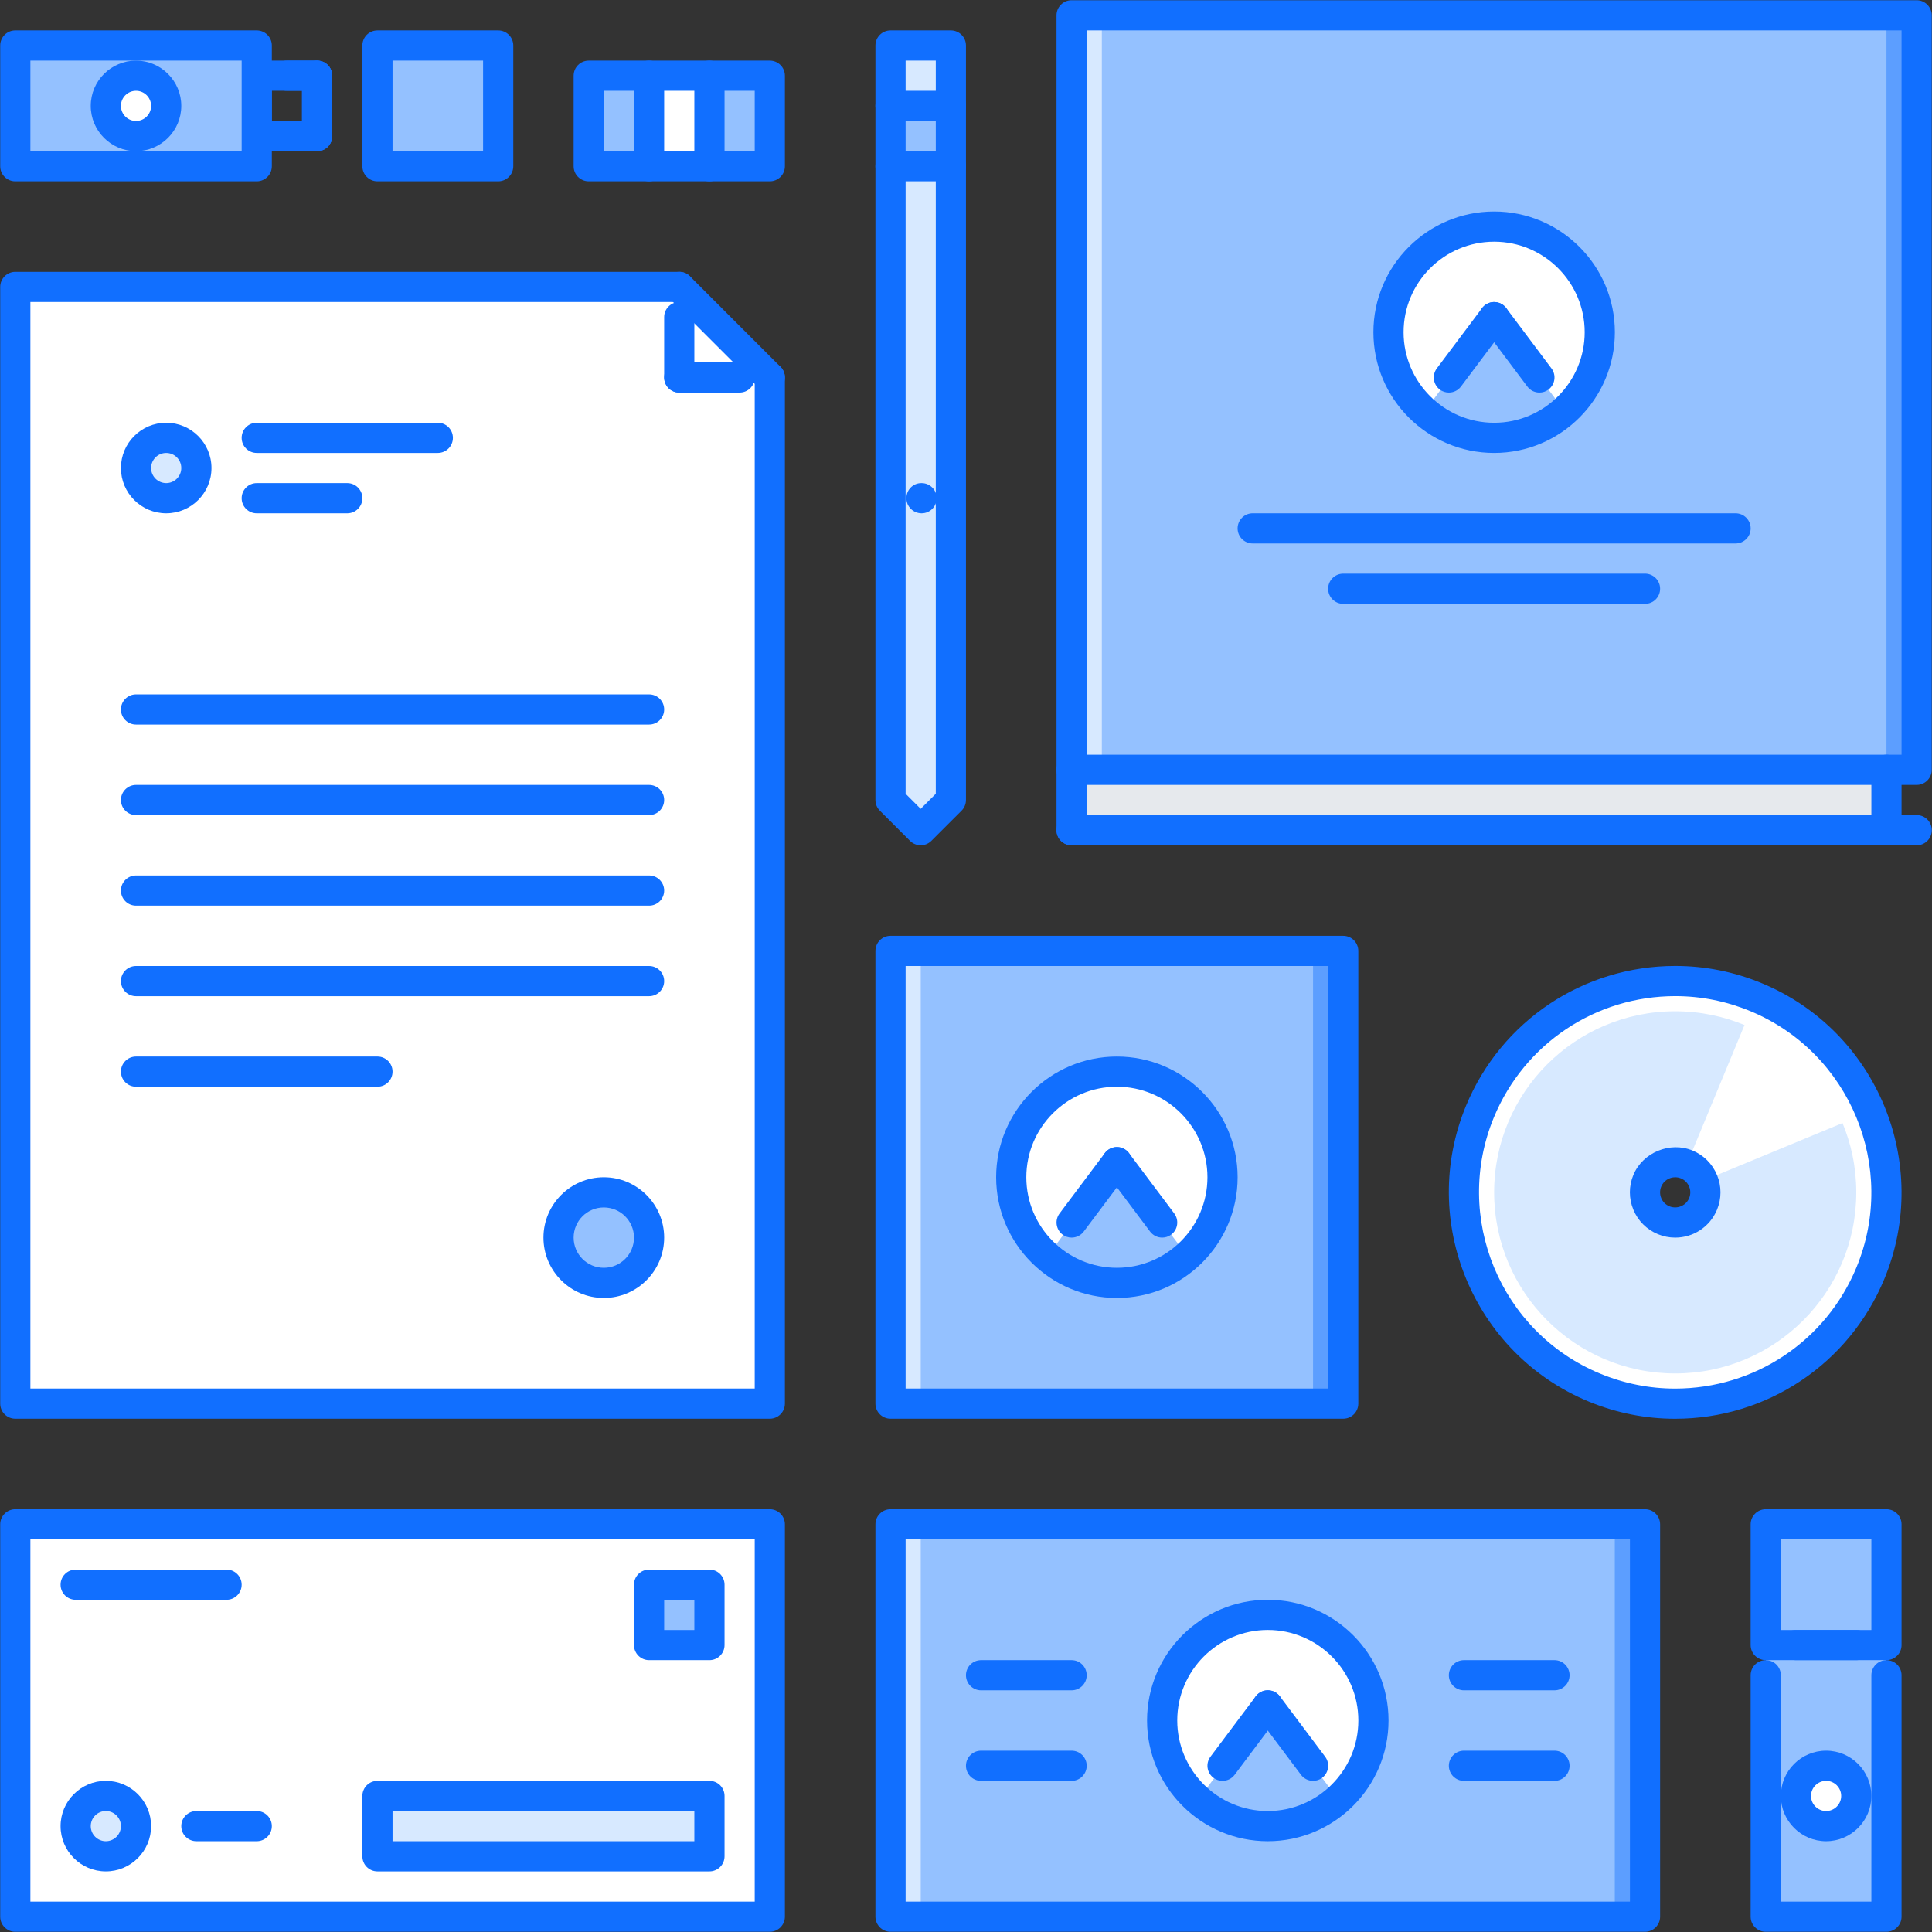 <?xml version="1.0" encoding="UTF-8"?>
<svg width="100px" height="100px" viewBox="0 0 100 100" version="1.1" xmlns="http://www.w3.org/2000/svg" xmlns:xlink="http://www.w3.org/1999/xlink">
    <rect x="0" y="0" width="100" height="100" fill="#333333" stroke="none"/>
    <!-- Generator: Sketch 51 (57462) - http://www.bohemiancoding.com/sketch -->
    <title>multiple-sources</title>
    <desc>Created with Sketch.</desc>
    <defs></defs>
    <g id="Design" stroke="none" stroke-width="1" fill="none" fill-rule="evenodd">
        <g id="Features-Template-V2" transform="translate(-570, -684)" fill-rule="nonzero">
            <g id="Feature-Copy-7" transform="translate(135, 634)">
                <g id="multiple-sources" transform="translate(435, 50)">
                    <rect id="Rectangle-path" fill="#94C1FF" x="55.466" y="0.793" width="43.739" height="39.053"></rect>
                    <polygon id="Shape" fill="#D7E9FF" points="49.217 41.408 47.655 42.971 46.093 41.408 46.093 8.604 49.217 8.604"></polygon>
                    <rect id="Rectangle-path" fill="#94C1FF" x="30.472" y="3.918" width="9.373" height="4.686"></rect>
                    <path d="M16.413,7.823 L13.289,7.823 C12.857,7.823 12.508,7.473 12.508,7.042 L12.508,3.918 C12.508,3.486 12.857,3.137 13.289,3.137 L16.413,3.137 C16.845,3.137 17.194,3.486 17.194,3.918 L17.194,7.042 C17.194,7.473 16.845,7.823 16.413,7.823 Z M14.07,6.261 L15.632,6.261 L15.632,4.699 L14.07,4.699 L14.07,6.261 Z" id="Shape" fill="#116FFF"></path>
                    <rect id="Rectangle-path" fill="#94C1FF" x="0.792" y="2.355" width="12.497" height="6.248"></rect>
                    <rect id="Rectangle-path" fill="#94C1FF" x="91.395" y="78.899" width="6.248" height="6.248"></rect>
                    <rect id="Rectangle-path" fill="#94C1FF" x="91.395" y="85.148" width="6.248" height="14.059"></rect>
                    <rect id="Rectangle-path" fill="#94C1FF" x="46.093" y="78.899" width="39.053" height="20.308"></rect>
                    <path d="M86.708,50.779 C80.669,50.779 75.772,55.676 75.772,61.716 C75.772,67.755 80.669,72.652 86.708,72.652 C92.748,72.652 97.645,67.755 97.645,61.716 C97.645,55.676 92.748,50.779 86.708,50.779 Z M86.708,63.278 C85.846,63.278 85.146,62.578 85.146,61.716 C85.146,60.854 85.846,60.154 86.708,60.154 C87.57,60.154 88.27,60.854 88.27,61.716 C88.27,62.578 87.57,63.278 86.708,63.278 Z" id="Shape" fill="#D7E9FF"></path>
                    <path d="M86.708,50.779 C80.669,50.779 75.772,55.676 75.772,61.716 C75.772,67.755 80.669,72.652 86.708,72.652 C92.748,72.652 97.645,67.755 97.645,61.716 C97.645,55.676 92.748,50.779 86.708,50.779 Z M86.708,71.089 C81.534,71.089 77.336,66.89 77.336,61.716 C77.336,56.542 81.534,52.343 86.708,52.343 C91.883,52.343 96.081,56.542 96.081,61.716 C96.081,66.89 91.883,71.089 86.708,71.089 Z" id="Shape" fill="#FFFFFF"></path>
                    <rect id="Rectangle-path" fill="#94C1FF" x="46.093" y="49.219" width="23.432" height="23.432"></rect>
                    <polygon id="Shape" fill="#FFFFFF" points="39.845 72.651 0.792 72.651 0.792 14.852 35.158 14.852 39.845 19.54"></polygon>
                    <rect id="Rectangle-path" fill="#FFFFFF" x="0.792" y="78.899" width="39.053" height="20.308"></rect>
                    <g id="Group" transform="translate(52.148, 55.273)">
                        <path d="M11.128,5.661 C11.128,8.682 8.68,11.129 5.661,11.129 C2.64,11.129 0.193,8.682 0.193,5.661 C0.193,2.641 2.64,0.194 5.661,0.194 C8.679,0.194 11.128,2.641 11.128,5.661 Z" id="Shape" fill="#FFFFFF"></path>
                        <path d="M2.07,9.754 C3.031,10.599 4.279,11.129 5.661,11.129 C7.061,11.129 8.324,10.587 9.291,9.722 L5.661,4.88 L2.07,9.754 Z" id="Shape" fill="#94C1FF"></path>
                    </g>
                    <g id="Group" transform="translate(59.961, 83.398)">
                        <path d="M11.126,5.654 C11.126,8.675 8.678,11.122 5.659,11.122 C2.638,11.122 0.191,8.675 0.191,5.654 C0.191,2.634 2.638,0.187 5.659,0.187 C8.678,0.187 11.126,2.634 11.126,5.654 Z" id="Shape" fill="#FFFFFF"></path>
                        <path d="M2.068,9.747 C3.029,10.593 4.277,11.122 5.659,11.122 C7.059,11.122 8.322,10.58 9.289,9.715 L5.659,4.873 L2.068,9.747 Z" id="Shape" fill="#94C1FF"></path>
                    </g>
                    <g id="Group" transform="translate(71.68, 11.719)">
                        <path d="M11.125,5.477 C11.125,8.497 8.676,10.944 5.657,10.944 C2.637,10.944 0.19,8.497 0.19,5.477 C0.19,2.456 2.637,0.009 5.657,0.009 C8.676,0.009 11.125,2.456 11.125,5.477 Z" id="Shape" fill="#FFFFFF"></path>
                        <path d="M2.066,9.57 C3.027,10.415 4.275,10.944 5.657,10.944 C7.058,10.944 8.321,10.403 9.288,9.538 L5.657,4.696 L2.066,9.57 Z" id="Shape" fill="#94C1FF"></path>
                    </g>
                    <path d="M7.04,94.52 C7.04,95.384 6.342,96.082 5.478,96.082 C4.615,96.082 3.916,95.384 3.916,94.52 C3.916,93.657 4.615,92.958 5.478,92.958 C6.342,92.958 7.04,93.657 7.04,94.52 Z" id="Shape" fill="#D7E9FF"></path>
                    <path d="M10.164,24.225 C10.164,25.088 9.466,25.787 8.602,25.787 C7.739,25.787 7.04,25.088 7.04,24.225 C7.04,23.362 7.739,22.663 8.602,22.663 C9.466,22.663 10.164,23.362 10.164,24.225 Z" id="Shape" fill="#D7E9FF"></path>
                    <path d="M8.602,5.48 C8.602,6.343 7.904,7.042 7.04,7.042 C6.177,7.042 5.478,6.343 5.478,5.48 C5.478,4.616 6.177,3.918 7.04,3.918 C7.904,3.918 8.602,4.616 8.602,5.48 Z" id="Shape" fill="#FFFFFF"></path>
                    <path d="M96.081,92.958 C96.081,93.822 95.382,94.52 94.519,94.52 C93.655,94.52 92.957,93.822 92.957,92.958 C92.957,92.095 93.655,91.396 94.519,91.396 C95.382,91.396 96.081,92.095 96.081,92.958 Z" id="Shape" fill="#FFFFFF"></path>
                    <rect id="Rectangle-path" fill="#94C1FF" x="33.596" y="82.023" width="3.124" height="3.124"></rect>
                    <rect id="Rectangle-path" fill="#D7E9FF" x="19.537" y="92.958" width="17.183" height="3.124"></rect>
                    <polygon id="Shape" fill="#FFFFFF" points="35.158 14.854 35.158 19.539 39.845 19.539"></polygon>
                    <path d="M33.596,64.059 C33.596,65.353 32.545,66.402 31.253,66.402 C29.958,66.402 28.91,65.353 28.91,64.059 C28.91,62.765 29.958,61.716 31.253,61.716 C32.545,61.716 33.596,62.765 33.596,64.059 Z" id="Shape" fill="#94C1FF"></path>
                    <path d="M90.893,51.612 L87.305,60.274 C87.686,60.433 87.991,60.736 88.15,61.118 L96.812,57.531 C95.703,54.859 93.565,52.721 90.893,51.612 Z" id="Shape" fill="#FFFFFF"></path>
                    <rect id="Rectangle-path" fill="#D7E9FF" x="46.093" y="78.899" width="1.564" height="20.308"></rect>
                    <rect id="Rectangle-path" fill="#5C9EFF" x="83.581" y="78.899" width="1.564" height="20.308"></rect>
                    <rect id="Rectangle-path" fill="#94C1FF" x="19.537" y="2.355" width="6.248" height="6.248"></rect>
                    <rect id="Rectangle-path" fill="#FFFFFF" x="33.596" y="3.918" width="3.124" height="4.686"></rect>
                    <rect id="Rectangle-path" fill="#94C1FF" x="46.093" y="5.48" width="3.124" height="3.124"></rect>
                    <rect id="Rectangle-path" fill="#D7E9FF" x="46.093" y="2.355" width="3.124" height="3.124"></rect>
                    <rect id="Rectangle-path" fill="#D7E9FF" x="46.093" y="49.219" width="1.564" height="23.432"></rect>
                    <rect id="Rectangle-path" fill="#5C9EFF" x="67.963" y="49.219" width="1.564" height="23.432"></rect>
                    <rect id="Rectangle-path" fill="#E6E9ED" x="55.466" y="39.846" width="42.177" height="3.124"></rect>
                    <rect id="Rectangle-path" fill="#D7E9FF" x="55.466" y="0.793" width="1.564" height="39.053"></rect>
                    <rect id="Rectangle-path" fill="#5C9EFF" x="97.643" y="0.793" width="1.564" height="39.053"></rect>
                    <g id="_x32_5._brand_x2C__identity_x2C__design_x2C__advertising_x2C__brand_x2C__print__x0A_" fill="#116FFF">
                        <path d="M47.703,26.568 C47.271,26.568 46.914,26.219 46.914,25.787 C46.914,25.355 47.256,25.006 47.686,25.006 L47.703,25.006 C48.133,25.006 48.484,25.355 48.484,25.787 C48.484,26.219 48.133,26.568 47.703,26.568 Z" id="Shape"></path>
                        <path d="M39.845,73.432 L0.792,73.432 C0.36,73.432 0.011,73.082 0.011,72.651 L0.011,14.852 C0.011,14.421 0.36,14.071 0.792,14.071 L35.158,14.071 C35.59,14.071 35.939,14.421 35.939,14.852 C35.939,15.284 35.59,15.633 35.158,15.633 L1.573,15.633 L1.573,71.87 L39.064,71.87 L39.064,19.539 C39.064,19.107 39.413,18.758 39.845,18.758 C40.276,18.758 40.626,19.107 40.626,19.539 L40.626,72.651 C40.626,73.082 40.276,73.432 39.845,73.432 Z" id="Shape"></path>
                        <path d="M69.525,73.432 L46.093,73.432 C45.662,73.432 45.312,73.082 45.312,72.651 L45.312,49.219 C45.312,48.787 45.662,48.438 46.093,48.438 L69.525,48.438 C69.957,48.438 70.306,48.787 70.306,49.219 L70.306,72.651 C70.306,73.082 69.957,73.432 69.525,73.432 Z M46.874,71.87 L68.744,71.87 L68.744,50 L46.874,50 L46.874,71.87 Z" id="Shape"></path>
                        <path d="M39.845,99.988 L0.792,99.988 C0.36,99.988 0.011,99.638 0.011,99.207 L0.011,78.899 C0.011,78.468 0.36,78.118 0.792,78.118 L39.845,78.118 C40.276,78.118 40.626,78.468 40.626,78.899 L40.626,99.207 C40.626,99.638 40.276,99.988 39.845,99.988 Z M1.573,98.426 L39.064,98.426 L39.064,79.68 L1.573,79.68 L1.573,98.426 Z" id="Shape"></path>
                        <path d="M85.146,99.988 L46.093,99.988 C45.662,99.988 45.312,99.638 45.312,99.207 L45.312,78.899 C45.312,78.468 45.662,78.118 46.093,78.118 L85.146,78.118 C85.578,78.118 85.927,78.468 85.927,78.899 L85.927,99.207 C85.927,99.638 85.578,99.988 85.146,99.988 Z M46.874,98.426 L84.365,98.426 L84.365,79.68 L46.874,79.68 L46.874,98.426 Z" id="Shape"></path>
                        <path d="M99.205,40.627 L55.466,40.627 C55.034,40.627 54.685,40.278 54.685,39.846 L54.685,0.793 C54.685,0.362 55.034,0.012 55.466,0.012 L99.205,0.012 C99.637,0.012 99.986,0.362 99.986,0.793 L99.986,39.846 C99.986,40.278 99.637,40.627 99.205,40.627 Z M56.247,39.065 L98.424,39.065 L98.424,1.574 L56.247,1.574 L56.247,39.065 Z" id="Shape"></path>
                        <path d="M13.289,9.385 L0.792,9.385 C0.36,9.385 0.011,9.036 0.011,8.604 L0.011,2.355 C0.011,1.924 0.36,1.574 0.792,1.574 L13.289,1.574 C13.72,1.574 14.07,1.924 14.07,2.355 L14.07,8.604 C14.07,9.036 13.721,9.385 13.289,9.385 Z M1.573,7.823 L12.508,7.823 L12.508,3.137 L1.573,3.137 L1.573,7.823 Z" id="Shape"></path>
                        <path d="M25.786,9.385 L19.537,9.385 C19.105,9.385 18.756,9.036 18.756,8.604 L18.756,2.355 C18.756,1.924 19.105,1.574 19.537,1.574 L25.786,1.574 C26.217,1.574 26.567,1.924 26.567,2.355 L26.567,8.604 C26.567,9.036 26.217,9.385 25.786,9.385 Z M20.318,7.823 L25.004,7.823 L25.004,3.137 L20.318,3.137 L20.318,7.823 Z" id="Shape"></path>
                        <path d="M47.655,43.752 C47.455,43.752 47.256,43.675 47.103,43.523 L45.541,41.961 C45.395,41.814 45.312,41.616 45.312,41.408 L45.312,2.355 C45.312,1.924 45.662,1.574 46.093,1.574 L49.217,1.574 C49.649,1.574 49.998,1.924 49.998,2.355 L49.998,41.408 C49.998,41.616 49.916,41.814 49.77,41.961 L48.207,43.523 C48.055,43.675 47.855,43.752 47.655,43.752 Z M46.874,41.085 L47.655,41.866 L48.436,41.085 L48.436,3.137 L46.874,3.137 L46.874,41.085 Z" id="Shape"></path>
                        <path d="M39.845,20.32 C39.645,20.32 39.445,20.243 39.293,20.091 L34.606,15.404 C34.301,15.099 34.301,14.605 34.606,14.3 C34.911,13.995 35.406,13.995 35.711,14.3 L40.397,18.987 C40.702,19.292 40.702,19.786 40.397,20.091 C40.244,20.243 40.045,20.32 39.845,20.32 Z" id="Shape"></path>
                        <path d="M38.283,20.32 L35.158,20.32 C34.727,20.32 34.377,19.97 34.377,19.539 C34.377,19.107 34.727,18.758 35.158,18.758 L38.283,18.758 C38.714,18.758 39.064,19.107 39.064,19.539 C39.064,19.97 38.714,20.32 38.283,20.32 Z" id="Shape"></path>
                        <path d="M35.158,20.32 C34.727,20.32 34.377,19.97 34.377,19.539 L34.377,16.414 C34.377,15.983 34.727,15.633 35.158,15.633 C35.59,15.633 35.939,15.983 35.939,16.414 L35.939,19.539 C35.939,19.971 35.59,20.32 35.158,20.32 Z" id="Shape"></path>
                        <g id="Group" transform="translate(51.367, 54.492)">
                            <path d="M6.443,12.691 C2.997,12.691 0.193,9.889 0.193,6.443 C0.193,2.997 2.997,0.194 6.443,0.194 C9.89,0.194 12.692,2.997 12.692,6.443 C12.692,9.889 9.89,12.691 6.443,12.691 Z M6.443,1.756 C3.859,1.756 1.755,3.858 1.755,6.443 C1.755,9.027 3.859,11.129 6.443,11.129 C9.028,11.129 11.13,9.027 11.13,6.443 C11.13,3.858 9.028,1.756 6.443,1.756 Z" id="Shape"></path>
                            <path d="M4.1,9.567 C3.937,9.567 3.772,9.516 3.632,9.411 C3.287,9.152 3.217,8.662 3.475,8.317 L5.818,5.193 C6.08,4.848 6.57,4.778 6.912,5.036 C7.257,5.295 7.327,5.785 7.069,6.13 L4.726,9.254 C4.571,9.459 4.337,9.567 4.1,9.567 Z" id="Shape"></path>
                            <path d="M8.787,9.567 C8.55,9.567 8.315,9.458 8.161,9.254 L5.818,6.13 C5.56,5.785 5.63,5.296 5.975,5.036 C6.318,4.778 6.808,4.848 7.069,5.193 L9.412,8.317 C9.67,8.662 9.6,9.152 9.255,9.411 C9.114,9.517 8.95,9.567 8.787,9.567 Z" id="Shape"></path>
                        </g>
                        <g id="Group" transform="translate(59.18, 82.617)">
                            <path d="M6.441,12.684 C2.995,12.684 0.191,9.882 0.191,6.436 C0.191,2.99 2.995,0.187 6.441,0.187 C9.888,0.187 12.69,2.99 12.69,6.436 C12.69,9.882 9.888,12.684 6.441,12.684 Z M6.441,1.749 C3.857,1.749 1.754,3.852 1.754,6.436 C1.754,9.02 3.857,11.122 6.441,11.122 C9.026,11.122 11.128,9.02 11.128,6.436 C11.128,3.852 9.026,1.749 6.441,1.749 Z" id="Shape"></path>
                            <path d="M4.098,9.56 C3.935,9.56 3.77,9.51 3.63,9.404 C3.285,9.145 3.215,8.655 3.473,8.311 L5.816,5.186 C6.078,4.841 6.568,4.771 6.91,5.029 C7.255,5.288 7.325,5.778 7.067,6.123 L4.724,9.247 C4.57,9.452 4.335,9.56 4.098,9.56 Z" id="Shape"></path>
                            <path d="M8.785,9.56 C8.548,9.56 8.313,9.452 8.159,9.247 L5.816,6.123 C5.558,5.778 5.629,5.289 5.973,5.029 C6.317,4.771 6.806,4.84 7.067,5.186 L9.41,8.311 C9.668,8.655 9.598,9.145 9.253,9.404 C9.113,9.51 8.948,9.56 8.785,9.56 Z" id="Shape"></path>
                        </g>
                        <g id="Group" transform="translate(70.898, 10.938)">
                            <path d="M6.439,12.506 C2.992,12.506 0.189,9.704 0.189,6.258 C0.189,2.812 2.992,0.01 6.439,0.01 C9.885,0.01 12.687,2.812 12.687,6.258 C12.687,9.704 9.885,12.506 6.439,12.506 Z M6.439,1.572 C3.854,1.572 1.751,3.674 1.751,6.258 C1.751,8.842 3.854,10.944 6.439,10.944 C9.023,10.944 11.125,8.842 11.125,6.258 C11.125,3.674 9.023,1.572 6.439,1.572 Z" id="Shape"></path>
                            <path d="M4.096,9.382 C3.932,9.382 3.767,9.332 3.627,9.227 C3.282,8.967 3.212,8.478 3.47,8.133 L5.813,5.009 C6.074,4.665 6.565,4.595 6.907,4.852 C7.252,5.111 7.322,5.601 7.064,5.945 L4.721,9.07 C4.567,9.274 4.332,9.382 4.096,9.382 Z" id="Shape"></path>
                            <path d="M8.782,9.382 C8.545,9.382 8.31,9.274 8.156,9.069 L5.813,5.945 C5.555,5.6 5.626,5.111 5.971,4.851 C6.314,4.594 6.803,4.664 7.064,5.008 L9.407,8.133 C9.665,8.477 9.595,8.967 9.25,9.226 C9.11,9.332 8.945,9.382 8.782,9.382 Z" id="Shape"></path>
                        </g>
                        <path d="M8.602,26.568 C7.31,26.568 6.259,25.517 6.259,24.225 C6.259,22.933 7.31,21.882 8.602,21.882 C9.894,21.882 10.946,22.933 10.946,24.225 C10.946,25.517 9.894,26.568 8.602,26.568 Z M8.602,23.444 C8.172,23.444 7.821,23.795 7.821,24.225 C7.821,24.655 8.172,25.006 8.602,25.006 C9.033,25.006 9.383,24.655 9.383,24.225 C9.383,23.795 9.033,23.444 8.602,23.444 Z" id="Shape"></path>
                        <path d="M22.661,23.444 L13.289,23.444 C12.857,23.444 12.508,23.095 12.508,22.663 C12.508,22.231 12.857,21.882 13.289,21.882 L22.661,21.882 C23.093,21.882 23.442,22.231 23.442,22.663 C23.442,23.095 23.093,23.444 22.661,23.444 Z" id="Shape"></path>
                        <path d="M17.975,26.568 L13.289,26.568 C12.857,26.568 12.508,26.219 12.508,25.787 C12.508,25.355 12.857,25.006 13.289,25.006 L17.975,25.006 C18.407,25.006 18.756,25.355 18.756,25.787 C18.756,26.219 18.407,26.568 17.975,26.568 Z" id="Shape"></path>
                        <path d="M33.596,37.503 L7.04,37.503 C6.609,37.503 6.259,37.154 6.259,36.722 C6.259,36.29 6.609,35.941 7.04,35.941 L33.596,35.941 C34.028,35.941 34.377,36.29 34.377,36.722 C34.377,37.154 34.028,37.503 33.596,37.503 Z" id="Shape"></path>
                        <path d="M33.596,42.189 L7.04,42.189 C6.609,42.189 6.259,41.84 6.259,41.408 C6.259,40.977 6.609,40.627 7.04,40.627 L33.596,40.627 C34.028,40.627 34.377,40.977 34.377,41.408 C34.377,41.84 34.028,42.189 33.596,42.189 Z" id="Shape"></path>
                        <path d="M33.596,46.876 L7.04,46.876 C6.609,46.876 6.259,46.526 6.259,46.095 C6.259,45.663 6.609,45.314 7.04,45.314 L33.596,45.314 C34.028,45.314 34.377,45.663 34.377,46.095 C34.377,46.526 34.028,46.876 33.596,46.876 Z" id="Shape"></path>
                        <path d="M33.596,51.562 L7.04,51.562 C6.609,51.562 6.259,51.213 6.259,50.781 C6.259,50.349 6.608,50 7.04,50 L33.596,50 C34.028,50 34.377,50.349 34.377,50.781 C34.377,51.213 34.028,51.562 33.596,51.562 Z" id="Shape"></path>
                        <path d="M19.537,56.248 L7.04,56.248 C6.609,56.248 6.259,55.899 6.259,55.467 C6.259,55.036 6.609,54.686 7.04,54.686 L19.537,54.686 C19.969,54.686 20.318,55.036 20.318,55.467 C20.318,55.899 19.969,56.248 19.537,56.248 Z" id="Shape"></path>
                        <path d="M31.253,67.183 C29.531,67.183 28.129,65.781 28.129,64.059 C28.129,62.337 29.531,60.935 31.253,60.935 C32.975,60.935 34.377,62.337 34.377,64.059 C34.377,65.781 32.975,67.183 31.253,67.183 Z M31.253,62.497 C30.391,62.497 29.691,63.197 29.691,64.059 C29.691,64.921 30.391,65.621 31.253,65.621 C32.115,65.621 32.815,64.921 32.815,64.059 C32.815,63.197 32.115,62.497 31.253,62.497 Z" id="Shape"></path>
                        <path d="M16.413,4.699 L14.851,4.699 C14.419,4.699 14.07,4.349 14.07,3.918 C14.07,3.486 14.419,3.137 14.851,3.137 L16.413,3.137 C16.845,3.137 17.194,3.486 17.194,3.918 C17.194,4.349 16.845,4.699 16.413,4.699 Z" id="Shape"></path>
                        <path d="M16.413,7.823 L14.851,7.823 C14.419,7.823 14.07,7.473 14.07,7.042 C14.07,6.61 14.419,6.261 14.851,6.261 L16.413,6.261 C16.845,6.261 17.194,6.61 17.194,7.042 C17.194,7.473 16.845,7.823 16.413,7.823 Z" id="Shape"></path>
                        <path d="M16.413,7.823 C15.981,7.823 15.632,7.473 15.632,7.042 L15.632,3.918 C15.632,3.486 15.981,3.137 16.413,3.137 C16.845,3.137 17.194,3.486 17.194,3.918 L17.194,7.042 C17.194,7.473 16.845,7.823 16.413,7.823 Z" id="Shape"></path>
                        <path d="M7.04,7.823 C5.748,7.823 4.697,6.772 4.697,5.48 C4.697,4.188 5.748,3.137 7.04,3.137 C8.332,3.137 9.383,4.188 9.383,5.48 C9.383,6.772 8.332,7.823 7.04,7.823 Z M7.04,4.699 C6.61,4.699 6.259,5.049 6.259,5.48 C6.259,5.91 6.61,6.261 7.04,6.261 C7.471,6.261 7.821,5.91 7.821,5.48 C7.821,5.049 7.471,4.699 7.04,4.699 Z" id="Shape"></path>
                        <path d="M49.217,9.385 L46.093,9.385 C45.662,9.385 45.312,9.036 45.312,8.604 C45.312,8.172 45.662,7.823 46.093,7.823 L49.217,7.823 C49.649,7.823 49.998,8.172 49.998,8.604 C49.998,9.036 49.649,9.385 49.217,9.385 Z" id="Shape"></path>
                        <path d="M49.217,6.261 L46.093,6.261 C45.662,6.261 45.312,5.911 45.312,5.48 C45.312,5.048 45.662,4.699 46.093,4.699 L49.217,4.699 C49.649,4.699 49.998,5.048 49.998,5.48 C49.998,5.911 49.649,6.261 49.217,6.261 Z" id="Shape"></path>
                        <path d="M39.845,9.385 L30.472,9.385 C30.04,9.385 29.691,9.036 29.691,8.604 L29.691,3.918 C29.691,3.486 30.04,3.137 30.472,3.137 L39.845,3.137 C40.276,3.137 40.626,3.486 40.626,3.918 L40.626,8.604 C40.626,9.036 40.276,9.385 39.845,9.385 Z M31.253,7.823 L39.064,7.823 L39.064,4.699 L31.253,4.699 L31.253,7.823 Z" id="Shape"></path>
                        <path d="M33.596,9.385 C33.165,9.385 32.815,9.036 32.815,8.604 L32.815,3.918 C32.815,3.486 33.165,3.137 33.596,3.137 C34.028,3.137 34.377,3.486 34.377,3.918 L34.377,8.604 C34.377,9.036 34.028,9.385 33.596,9.385 Z" id="Shape"></path>
                        <path d="M36.721,9.385 C36.289,9.385 35.939,9.036 35.939,8.604 L35.939,3.918 C35.939,3.486 36.289,3.137 36.721,3.137 C37.152,3.137 37.502,3.486 37.502,3.918 L37.502,8.604 C37.502,9.036 37.152,9.385 36.721,9.385 Z" id="Shape"></path>
                        <path d="M86.702,73.435 C85.164,73.435 83.657,73.134 82.223,72.541 C76.257,70.066 73.412,63.199 75.882,57.231 C77.704,52.836 81.956,49.997 86.713,49.997 C88.252,49.997 89.759,50.297 91.192,50.891 C97.158,53.364 100.003,60.231 97.533,66.199 C95.712,70.596 91.46,73.435 86.702,73.435 Z M86.713,51.559 C82.589,51.559 78.904,54.02 77.325,57.829 C75.185,63.002 77.65,68.954 82.821,71.098 C84.065,71.612 85.371,71.873 86.702,71.873 C90.826,71.873 94.511,69.412 96.09,65.602 C98.23,60.43 95.765,54.478 90.594,52.334 C89.352,51.82 88.046,51.559 86.713,51.559 Z" id="Shape"></path>
                        <path d="M86.707,64.059 C86.398,64.059 86.096,63.999 85.81,63.88 C85.233,63.641 84.781,63.191 84.542,62.611 C84.302,62.033 84.302,61.395 84.542,60.817 C85.022,59.656 86.432,59.066 87.605,59.551 C88.182,59.789 88.632,60.241 88.873,60.819 C89.112,61.397 89.112,62.035 88.873,62.613 C88.51,63.492 87.659,64.059 86.707,64.059 Z M86.708,60.935 C86.391,60.935 86.107,61.124 85.985,61.417 C85.906,61.609 85.906,61.821 85.985,62.013 C86.064,62.207 86.216,62.357 86.408,62.438 C86.817,62.602 87.27,62.401 87.43,62.015 C87.509,61.823 87.509,61.611 87.43,61.417 C87.349,61.225 87.199,61.074 87.007,60.994 C86.91,60.955 86.811,60.935 86.708,60.935 Z" id="Shape"></path>
                        <path d="M55.466,43.752 C55.034,43.752 54.685,43.402 54.685,42.971 L54.685,39.846 C54.685,39.415 55.034,39.065 55.466,39.065 C55.897,39.065 56.247,39.415 56.247,39.846 L56.247,42.971 C56.247,43.402 55.897,43.752 55.466,43.752 Z" id="Shape"></path>
                        <path d="M99.208,43.752 L55.466,43.752 C55.034,43.752 54.685,43.402 54.685,42.971 C54.685,42.539 55.034,42.189 55.466,42.189 L99.208,42.189 C99.64,42.189 99.989,42.539 99.989,42.971 C99.989,43.402 99.64,43.752 99.208,43.752 Z" id="Shape"></path>
                        <path d="M97.643,43.752 C97.212,43.752 96.862,43.402 96.862,42.971 L96.862,39.846 C96.862,39.415 97.212,39.065 97.643,39.065 C98.075,39.065 98.424,39.415 98.424,39.846 L98.424,42.971 C98.424,43.402 98.075,43.752 97.643,43.752 Z" id="Shape"></path>
                        <path d="M89.832,28.13 L64.839,28.13 C64.407,28.13 64.058,27.781 64.058,27.349 C64.058,26.918 64.407,26.568 64.839,26.568 L89.833,26.568 C90.264,26.568 90.614,26.918 90.614,27.349 C90.614,27.781 90.264,28.13 89.832,28.13 Z" id="Shape"></path>
                        <path d="M85.146,31.254 L69.525,31.254 C69.093,31.254 68.744,30.905 68.744,30.473 C68.744,30.042 69.093,29.692 69.525,29.692 L85.146,29.692 C85.578,29.692 85.927,30.042 85.927,30.473 C85.927,30.905 85.578,31.254 85.146,31.254 Z" id="Shape"></path>
                        <path d="M5.478,96.863 C4.186,96.863 3.135,95.812 3.135,94.52 C3.135,93.228 4.186,92.177 5.478,92.177 C6.77,92.177 7.821,93.228 7.821,94.52 C7.821,95.812 6.77,96.863 5.478,96.863 Z M5.478,93.739 C5.048,93.739 4.697,94.09 4.697,94.52 C4.697,94.95 5.048,95.301 5.478,95.301 C5.908,95.301 6.259,94.95 6.259,94.52 C6.259,94.09 5.908,93.739 5.478,93.739 Z" id="Shape"></path>
                        <path d="M36.721,96.863 L19.537,96.863 C19.105,96.863 18.756,96.514 18.756,96.082 L18.756,92.958 C18.756,92.527 19.105,92.177 19.537,92.177 L36.721,92.177 C37.152,92.177 37.502,92.527 37.502,92.958 L37.502,96.082 C37.502,96.514 37.152,96.863 36.721,96.863 Z M20.318,95.301 L35.939,95.301 L35.939,93.739 L20.318,93.739 L20.318,95.301 Z" id="Shape"></path>
                        <path d="M36.721,85.929 L33.596,85.929 C33.165,85.929 32.815,85.579 32.815,85.148 L32.815,82.023 C32.815,81.592 33.165,81.242 33.596,81.242 L36.721,81.242 C37.152,81.242 37.502,81.592 37.502,82.023 L37.502,85.148 C37.502,85.579 37.152,85.929 36.721,85.929 Z M34.377,84.367 L35.939,84.367 L35.939,82.804 L34.377,82.804 L34.377,84.367 Z" id="Shape"></path>
                        <path d="M13.289,95.301 L10.164,95.301 C9.733,95.301 9.383,94.952 9.383,94.52 C9.383,94.089 9.733,93.739 10.164,93.739 L13.289,93.739 C13.72,93.739 14.07,94.089 14.07,94.52 C14.07,94.952 13.721,95.301 13.289,95.301 Z" id="Shape"></path>
                        <path d="M11.727,82.804 L3.916,82.804 C3.484,82.804 3.135,82.455 3.135,82.023 C3.135,81.592 3.484,81.242 3.916,81.242 L11.727,81.242 C12.158,81.242 12.508,81.592 12.508,82.023 C12.508,82.455 12.158,82.804 11.727,82.804 Z" id="Shape"></path>
                        <path d="M55.466,92.177 L50.779,92.177 C50.348,92.177 49.998,91.828 49.998,91.396 C49.998,90.964 50.348,90.615 50.779,90.615 L55.466,90.615 C55.897,90.615 56.247,90.964 56.247,91.396 C56.247,91.828 55.897,92.177 55.466,92.177 Z" id="Shape"></path>
                        <path d="M55.466,87.491 L50.779,87.491 C50.348,87.491 49.998,87.141 49.998,86.71 C49.998,86.278 50.348,85.929 50.779,85.929 L55.466,85.929 C55.897,85.929 56.247,86.278 56.247,86.71 C56.247,87.141 55.897,87.491 55.466,87.491 Z" id="Shape"></path>
                        <path d="M80.46,92.177 L75.773,92.177 C75.342,92.177 74.992,91.828 74.992,91.396 C74.992,90.964 75.342,90.615 75.773,90.615 L80.46,90.615 C80.891,90.615 81.241,90.964 81.241,91.396 C81.241,91.828 80.891,92.177 80.46,92.177 Z" id="Shape"></path>
                        <path d="M80.46,87.491 L75.773,87.491 C75.342,87.491 74.992,87.141 74.992,86.71 C74.992,86.278 75.342,85.929 75.773,85.929 L80.46,85.929 C80.891,85.929 81.241,86.278 81.241,86.71 C81.241,87.141 80.891,87.491 80.46,87.491 Z" id="Shape"></path>
                        <path d="M97.643,99.988 L91.395,99.988 C90.963,99.988 90.613,99.638 90.613,99.207 L90.613,86.71 C90.613,86.278 90.963,85.929 91.395,85.929 C91.826,85.929 92.176,86.278 92.176,86.71 L92.176,98.426 L96.862,98.426 L96.862,86.71 C96.862,86.278 97.211,85.929 97.643,85.929 C98.075,85.929 98.424,86.278 98.424,86.71 L98.424,99.207 C98.424,99.638 98.075,99.988 97.643,99.988 Z" id="Shape"></path>
                        <path d="M97.643,85.929 L91.395,85.929 C90.963,85.929 90.613,85.579 90.613,85.148 L90.613,78.899 C90.613,78.468 90.963,78.118 91.395,78.118 L97.643,78.118 C98.075,78.118 98.424,78.468 98.424,78.899 L98.424,85.148 C98.424,85.579 98.075,85.929 97.643,85.929 Z M92.176,84.367 L96.862,84.367 L96.862,79.68 L92.176,79.68 L92.176,84.367 Z" id="Shape"></path>
                        <path d="M96.081,85.929 L92.957,85.929 C92.525,85.929 92.176,85.579 92.176,85.148 C92.176,84.716 92.525,84.367 92.957,84.367 L96.081,84.367 C96.513,84.367 96.862,84.716 96.862,85.148 C96.862,85.579 96.513,85.929 96.081,85.929 Z" id="Shape"></path>
                        <path d="M94.519,95.301 C93.227,95.301 92.176,94.25 92.176,92.958 C92.176,91.666 93.227,90.615 94.519,90.615 C95.811,90.615 96.862,91.666 96.862,92.958 C96.862,94.25 95.811,95.301 94.519,95.301 Z M94.519,92.177 C94.089,92.177 93.738,92.528 93.738,92.958 C93.738,93.388 94.089,93.739 94.519,93.739 C94.949,93.739 95.3,93.388 95.3,92.958 C95.3,92.528 94.949,92.177 94.519,92.177 Z" id="Shape"></path>
                    </g>
                </g>
            </g>
        </g>
    </g>
</svg>